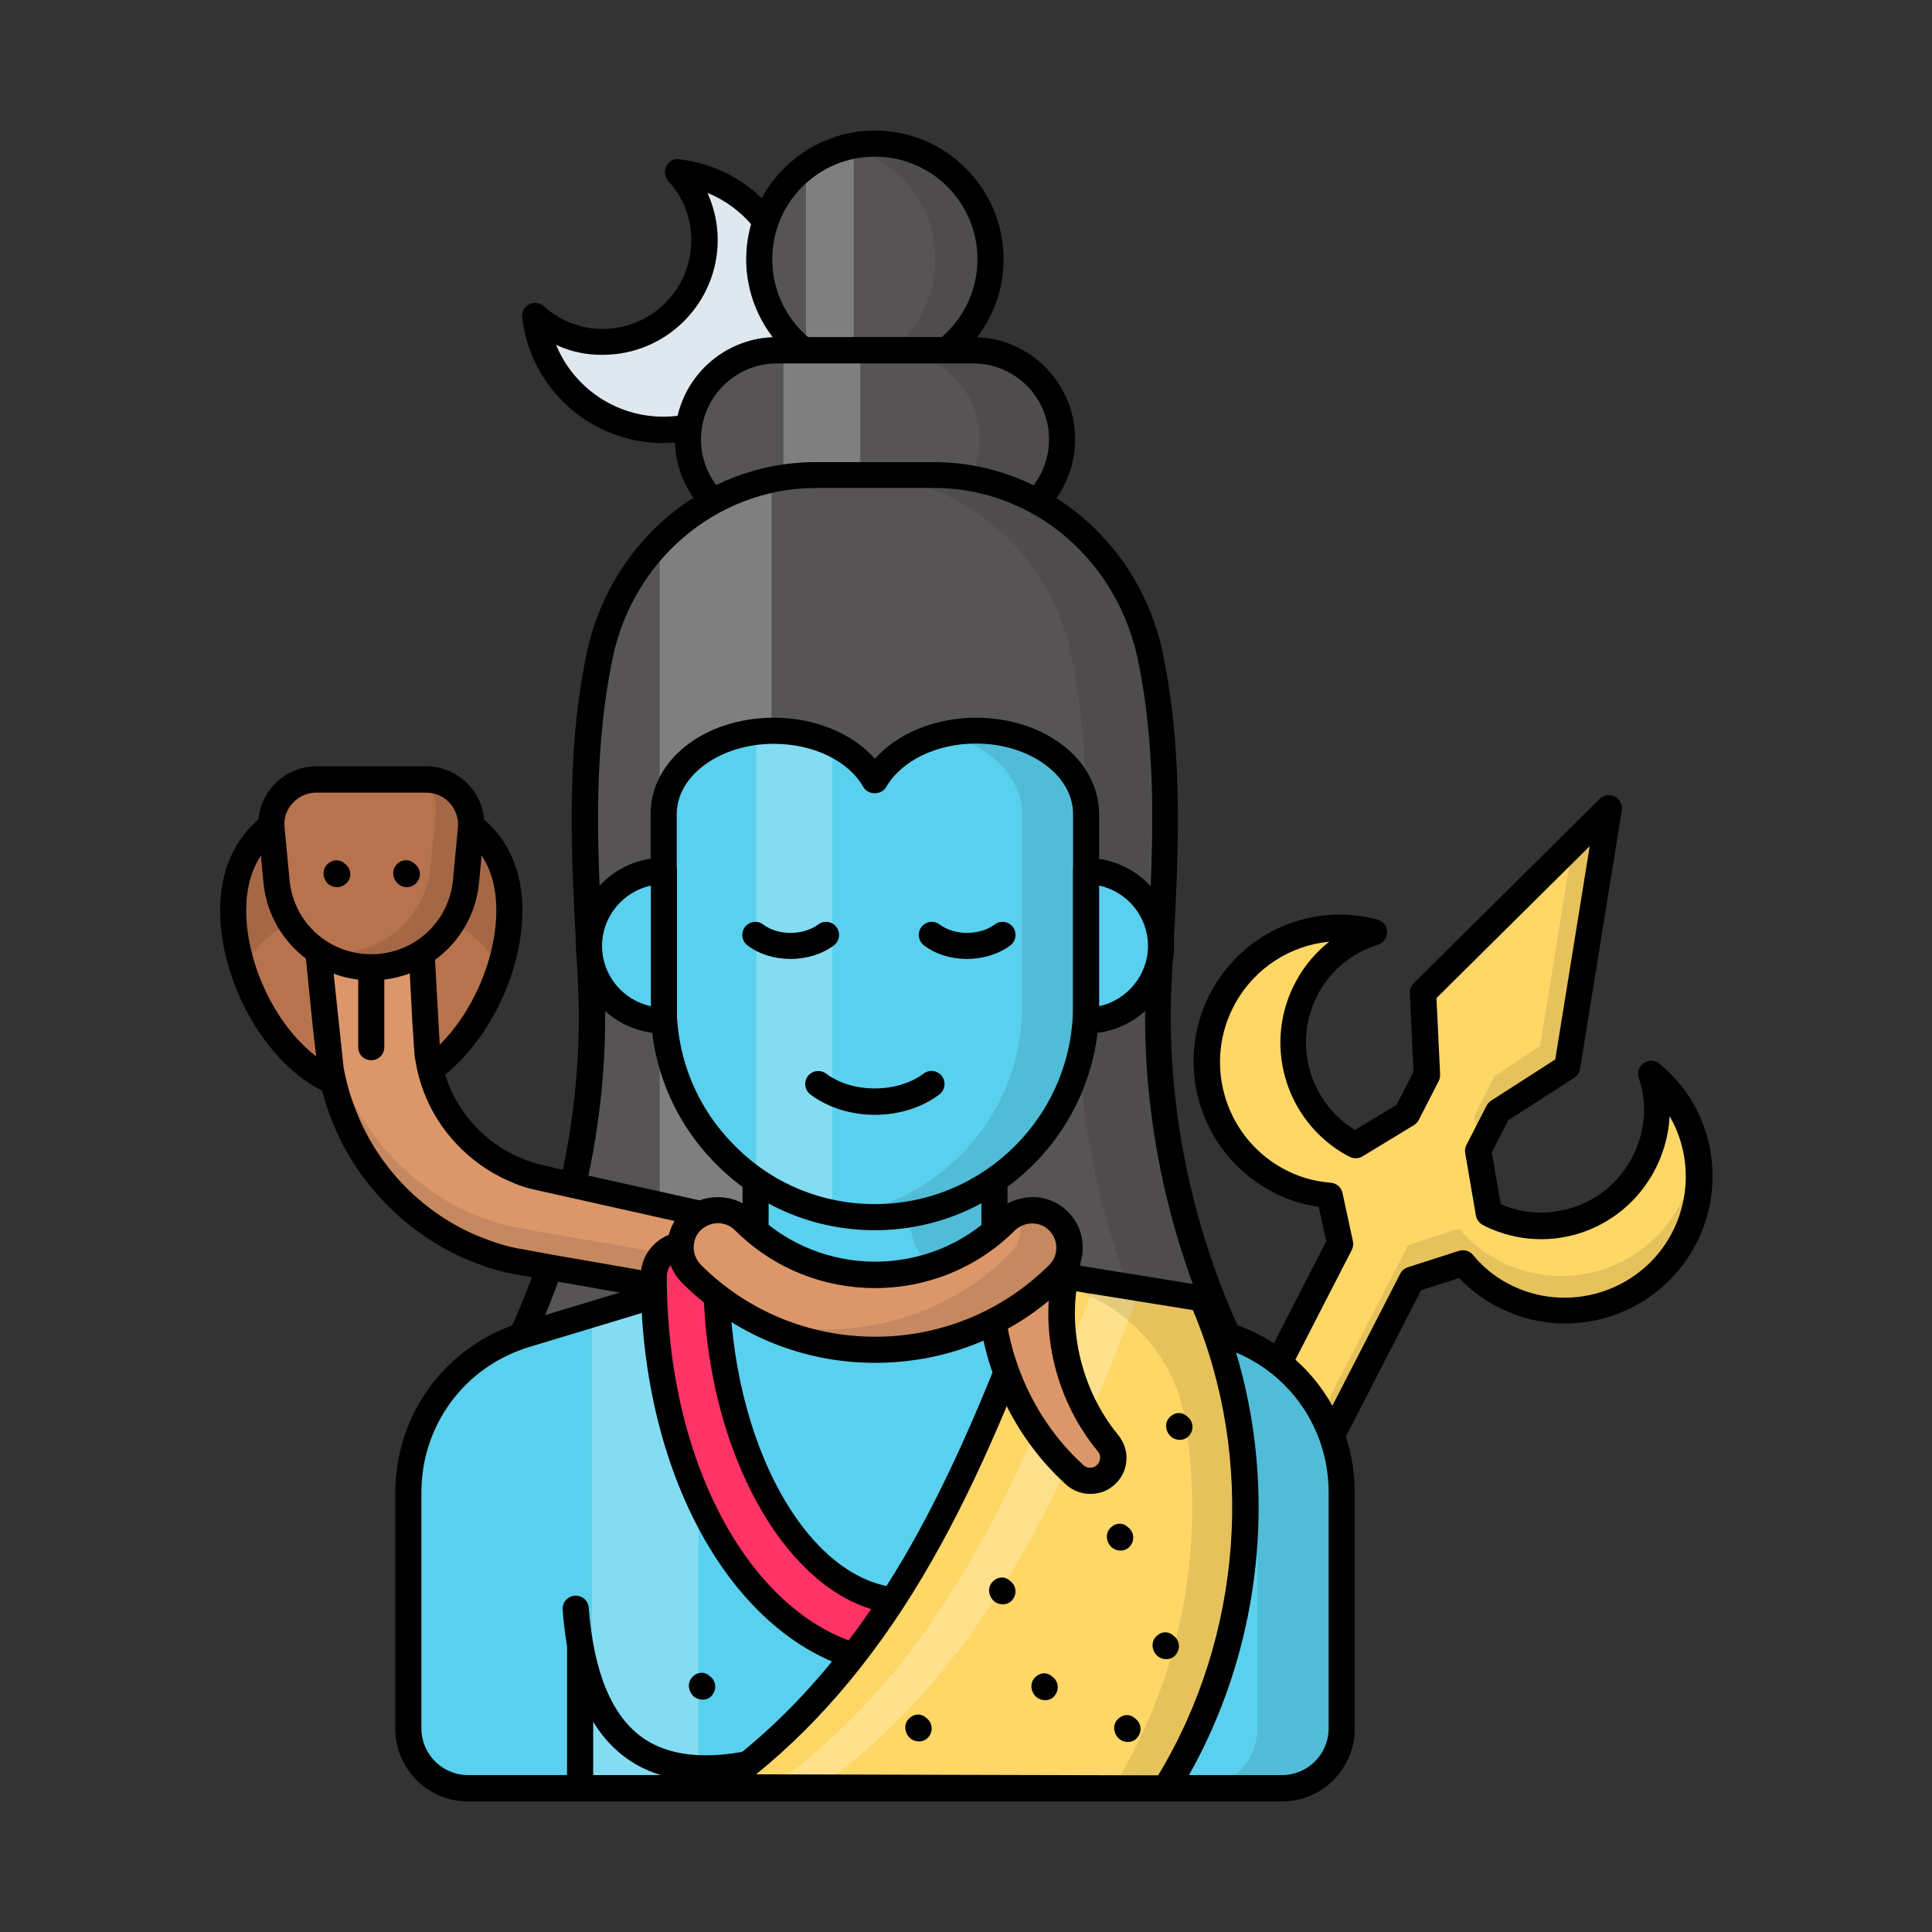 <!-- icon666.com - MILLIONS vector ICONS FREE --><svg id="Layer_1" enable-background="new 0 0 74 74" viewBox="0 0 74 74" xmlns="http://www.w3.org/2000/svg"><rect x="0" y="0" width="74" height="74" fill="#333333" stroke="none"/><g><g><g><path d="m30.35 11.52c0 2.74-2.21 4.95-4.95 4.95-2.53 0-4.62-1.9-4.9-4.37.69.62 1.59 1 2.59 1 2.15 0 3.9-1.74 3.9-3.9 0-1.01-.38-1.91-1.01-2.6 2.47.29 4.37 2.38 4.37 4.92z" fill="#dfe7ef"></path></g><g><path d="m25.4 16.97c-2.76 0-5.08-2.07-5.4-4.81-.02-.21.08-.41.27-.5.19-.1.41-.07.56.07.62.56 1.42.87 2.25.87 1.87 0 3.4-1.52 3.4-3.4 0-.84-.31-1.65-.88-2.26-.14-.15-.17-.38-.08-.57s.29-.3.5-.27c2.75.32 4.82 2.64 4.82 5.41.01 3.01-2.43 5.46-5.44 5.46zm-4.1-3.76c.67 1.63 2.27 2.75 4.11 2.75 2.45 0 4.45-2 4.45-4.45 0-1.84-1.12-3.45-2.76-4.12.25.56.39 1.17.39 1.8 0 2.42-1.97 4.4-4.4 4.4-.62.01-1.23-.12-1.79-.38z" fill="#000000"></path></g></g><g><path d="m37.94 9.93c0 2.45-1.98 4.43-4.43 4.43s-4.43-1.98-4.43-4.43 1.98-4.43 4.43-4.43 4.43 1.98 4.43 4.43z" fill="#565455"></path></g><g opacity=".25"><path d="m30.87 6.29v7.77c1.01.04 1.12.09 1.83.12v-8.51c-.71.03-.82.58-1.83.62z" fill="#fff"></path></g><g opacity=".1"><path d="m37.94 9.93c0 2.45-1.98 4.43-4.43 4.43-.37 0-.72-.04-1.06-.13 1.94-.47 3.37-2.21 3.37-4.3s-1.43-3.83-3.37-4.3c.34-.09.69-.13 1.06-.13 2.45 0 4.43 1.98 4.43 4.43z" fill="#000000"></path></g><g><path d="m33.51 14.85c-2.72 0-4.93-2.21-4.93-4.93.01-2.71 2.22-4.92 4.93-4.92s4.93 2.21 4.93 4.93c0 2.71-2.21 4.92-4.93 4.92zm0-8.85c-2.17 0-3.93 1.76-3.93 3.93s1.76 3.93 3.93 3.93 3.93-1.76 3.93-3.93-1.76-3.93-3.93-3.93z" fill="#000000"></path></g><g><path d="m40.68 16.83c0 1.88-1.53 3.41-3.41 3.41h-7.51c-1.88 0-3.41-1.53-3.41-3.41 0-1.88 1.53-3.41 3.41-3.41h7.51c1.88 0 3.41 1.53 3.41 3.41z" fill="#565455"></path></g><g opacity=".25"><path d="m30.01 13.42h2.94v6.81h-2.94z" fill="#fff"></path></g><g opacity=".1"><path d="m40.68 16.83c0 1.88-1.53 3.4-3.41 3.4h-3.16c1.88 0 3.41-1.52 3.41-3.4s-1.53-3.41-3.41-3.41h3.16c1.88 0 3.41 1.53 3.41 3.41z" fill="#000000"></path></g><g><path d="m37.27 20.73h-7.51c-2.15 0-3.91-1.75-3.91-3.91s1.75-3.91 3.91-3.91h7.51c2.15 0 3.91 1.75 3.91 3.91s-1.75 3.91-3.91 3.91zm-7.51-6.81c-1.6 0-2.91 1.3-2.91 2.91s1.3 2.91 2.91 2.91h7.51c1.6 0 2.91-1.3 2.91-2.91s-1.3-2.91-2.91-2.91z" fill="#000000"></path></g><g><path d="m64.58 47.25c-1.2 2.57-4.25 3.67-6.82 2.47-.69-.32-1.27-.78-1.73-1.33l-1.96.63-7.39 14.38-2.73-1.4 7.39-14.38-.4-1.85c-.71-.05-1.43-.25-2.09-.63-2.47-1.39-3.35-4.51-1.97-6.98 1.17-2.09 3.57-3.04 5.76-2.45-1.04.31-1.96 1.02-2.54 2.06-1.19 2.14-.43 4.84 1.71 6.03l.12.06 1.96-1.19.77-1.5-.15-3.15 7.12-7.06-1.6 9.91-2.64 1.7-.77 1.5.41 2.4.12.06c2.22 1.04 4.85.09 5.89-2.13.51-1.08.55-2.24.2-3.26 1.74 1.44 2.36 3.94 1.34 6.11z" fill="#ffd767"></path></g><g opacity=".1"><path d="m61.62 30.95-1.6 9.91-2.64 1.7-.7 1.38-.21-1.2.77-1.51 1.75-1.17 1.25-7.73z" fill="#000000"></path></g><g opacity=".1"><path d="m63.32 41.23c0 .06 0 .12-.02.19-.02-.09-.05-.19-.08-.28.04.03.07.06.1.09z" fill="#000000"></path></g><g opacity=".1"><path d="m64.58 47.25c-1.2 2.57-4.25 3.67-6.82 2.47-.69-.32-1.27-.79-1.73-1.34l-1.96.64-7.39 14.37-2.72-1.4.51-.99 2.07 1.07 7.39-14.38 1.96-.63c.46.55 1.04 1.01 1.73 1.33 2.57 1.2 5.62.1 6.83-2.47.31-.66.47-1.35.48-2.03.26 1.08.17 2.26-.35 3.36z" fill="#000000"></path></g><g><path d="m46.68 63.89c-.08 0-.15-.02-.23-.06l-2.73-1.4c-.12-.06-.21-.17-.25-.29-.04-.13-.03-.26.03-.38l7.3-14.22-.29-1.32c-.68-.09-1.32-.31-1.92-.65-2.71-1.52-3.67-4.96-2.16-7.66 1.25-2.25 3.86-3.35 6.33-2.69.22.06.37.25.37.48 0 .22-.14.42-.36.49-.95.29-1.75.93-2.25 1.82-1.03 1.85-.41 4.18 1.38 5.27l1.59-.96.65-1.26-.14-3.02c-.01-.14.05-.28.15-.38l7.12-7.06c.15-.15.39-.19.58-.09s.3.31.27.52l-1.6 9.91c-.02.14-.1.26-.22.34l-2.53 1.63-.63 1.23.34 1.98c.91.4 1.94.43 2.89.09.99-.36 1.77-1.08 2.22-2.03.44-.93.5-1.95.18-2.89-.07-.21 0-.45.19-.57.18-.13.43-.12.6.02 1.98 1.62 2.59 4.38 1.5 6.71-1.32 2.81-4.68 4.03-7.49 2.71-.63-.29-1.2-.7-1.68-1.21l-1.46.47-7.29 14.19c-.1.18-.28.28-.46.28zm-2.05-2.11 1.84.94 7.16-13.93c.06-.12.17-.21.29-.25l1.96-.63c.2-.06.41 0 .54.16.43.52.95.92 1.55 1.2 2.31 1.08 5.08.08 6.16-2.23.66-1.41.56-3.01-.18-4.29-.03.64-.19 1.27-.47 1.87-.56 1.19-1.55 2.1-2.78 2.55-1.24.45-2.58.38-3.77-.18l-.13-.07c-.14-.07-.24-.21-.27-.36l-.41-2.4c-.02-.11 0-.22.05-.31l.77-1.5c.04-.08.1-.14.17-.19l2.46-1.58 1.32-8.17-5.87 5.82.14 2.92c0 .09-.01.17-.05.25l-.77 1.5c-.04.08-.11.15-.19.2l-1.96 1.19c-.15.09-.33.1-.49.02l-.12-.06c-2.39-1.33-3.24-4.34-1.91-6.72.32-.58.75-1.07 1.24-1.46-1.47.14-2.83.99-3.59 2.35-1.25 2.23-.45 5.06 1.77 6.31.58.33 1.21.52 1.88.57.22.02.41.18.45.39l.4 1.85c.02.11.01.23-.04.33z" fill="#000000"></path></g><g><path d="m19.51 34.87c0 3.08-2.36 6.88-5.29 6.88-2.92 0-5.29-3.8-5.29-6.88 0-3.09 2.37-4.32 5.29-4.32 2.93 0 5.29 1.22 5.29 4.32z" fill="#b7734e"></path></g><g opacity=".1"><path d="m19.51 34.87c0 .74-.14 1.52-.38 2.27-.78-1.7-2.68-2.4-4.91-2.4-2.22 0-4.12.7-4.91 2.4-.24-.75-.38-1.53-.38-2.27 0-3.1 2.37-4.32 5.29-4.32 2.93 0 5.29 1.22 5.29 4.32z" fill="#000000"></path></g><g><path d="m14.22 42.25c-3.21 0-5.79-4.04-5.79-7.38 0-3.02 2.17-4.82 5.79-4.82s5.79 1.8 5.79 4.82c0 3.34-2.58 7.38-5.79 7.38zm0-11.2c-1.79 0-4.79.5-4.79 3.82 0 2.87 2.21 6.38 4.79 6.38s4.79-3.51 4.79-6.38c0-3.33-3-3.82-4.79-3.82z" fill="#000000"></path></g><g><path d="m35.77 18.19c4.16 0 7.59 3.06 8.33 7.16 0 .02.01.04.01.05.78 3.99.49 8.01.27 12.07-.36 6.73 1.72 13.56 5.77 18.95h-33.3c4.05-5.38 6.13-12.22 5.77-18.95-.22-4.06-.51-8.08.27-12.07 0-.02.01-.04.01-.05.74-4.1 4.17-7.16 8.33-7.16z" fill="#565455"></path></g><g opacity=".25"><path d="m25.27 20.75v35.67h4.28v-38.05c-1.66.35-3.13 1.2-4.28 2.38z" fill="#fff"></path></g><g opacity=".1"><path d="m50.16 56.43h-3.02c-4.06-5.39-6.14-12.22-5.78-18.95.22-4.06.51-8.08-.27-12.07 0-.02-.01-.04-.01-.06-.74-4.09-4.17-7.16-8.33-7.16h3.03c4.16 0 7.59 3.07 8.33 7.16 0 .02.01.04.01.06.78 3.99.49 8.01.27 12.07-.36 6.73 1.72 13.56 5.77 18.95z" fill="#000000"></path></g><g><path d="m50.16 56.93h-33.3c-.19 0-.36-.11-.45-.28-.08-.17-.07-.37.05-.52 3.96-5.26 6.03-12.05 5.67-18.62l-.04-.82c-.2-3.73-.42-7.59.32-11.37.8-4.43 4.51-7.62 8.83-7.62h4.52c4.32 0 8.03 3.19 8.83 7.57.75 3.83.54 7.69.33 11.42l-.04.82c-.35 6.57 1.72 13.36 5.67 18.62.11.15.13.35.05.52-.07.17-.25.28-.44.28zm-32.31-1h31.34c-3.72-5.32-5.64-12-5.29-18.48l.04-.82c.21-3.84.41-7.47-.31-11.13-.72-3.97-4.01-6.81-7.85-6.81h-4.52c-3.84 0-7.14 2.84-7.84 6.75-.73 3.72-.53 7.35-.32 11.19l.04.82c.35 6.48-1.58 13.15-5.29 18.48z" fill="#000000"></path></g><g><path d="m16.13 36.2.15 2.88.04.72.05.57c.06.35.12.71.24 1.05.45 1.38 1.48 2.57 2.79 3.24.33.16.68.31 1.04.4l.27.08.35.08.7.16 2.81.63 5.63 1.25c.77.17 1.26.94 1.09 1.71-.17.75-.9 1.23-1.64 1.1l-5.68-.99-2.84-.49-.71-.12-.36-.06-.43-.09c-.58-.12-1.13-.32-1.68-.55-2.16-.97-3.94-2.8-4.8-5.05-.22-.56-.37-1.14-.49-1.73l-.11-.87-.07-.72-.28-2.9c-.11-1.08.68-2.05 1.77-2.16 1.08-.11 2.05.68 2.16 1.77z" fill="#db976a"></path></g><g opacity=".1"><path d="m31.3 48.94c-.17.75-.9 1.23-1.65 1.1l-5.68-.98-2.84-.49-.71-.13-.35-.06-.43-.09c-.58-.13-1.14-.33-1.68-.56-2.16-.96-3.94-2.8-4.8-5.05-.22-.56-.37-1.14-.49-1.73l-.11-.87-.07-.71-.29-2.87c-.02-.25 0-.49.06-.71l.23 2.27.07.72.11.86c.12.59.27 1.18.49 1.73.86 2.25 2.64 4.09 4.8 5.06.54.23 1.1.43 1.68.55l.43.09.35.07.71.12 2.84.49 5.68.99c.63.11 1.24-.21 1.52-.76.15.29.2.62.13.96z" fill="#000000"></path></g><g><path d="m29.9 50.56c-.11 0-.22-.01-.33-.03l-10.04-1.76c-.54-.11-1.1-.3-1.77-.58-2.32-1.04-4.17-2.98-5.07-5.33-.21-.52-.37-1.1-.51-1.81l-.19-1.63-.29-2.87c-.13-1.36.86-2.57 2.22-2.71.66-.06 1.3.13 1.81.55s.83 1.01.89 1.67c0 .01.01.11.01.12l.23 4.15c.04.28.11.61.22.92.41 1.27 1.34 2.34 2.55 2.96.29.13.61.28.93.36l1.31.31 8.44 1.88c1.04.23 1.7 1.27 1.47 2.31-.2.88-.99 1.49-1.88 1.49zm-15.74-15.73c-.05 0-.1 0-.15.01-.81.08-1.4.8-1.32 1.61l.47 4.44c.12.62.27 1.14.46 1.61.81 2.12 2.46 3.86 4.54 4.78.6.25 1.1.42 1.58.52l1.48.27 8.52 1.48c.49.08.96-.23 1.07-.72.11-.5-.21-1-.71-1.11l-9.79-2.19c-.4-.1-.77-.27-1.11-.43-1.46-.74-2.57-2.03-3.06-3.54-.13-.38-.21-.78-.26-1.13l-.09-1.34-.15-2.88.5-.03-.5-.03c-.09-.75-.73-1.32-1.48-1.32z" fill="#000000"></path></g><g><path d="m51.39 57.17v9.03c0 1.27-1.03 2.29-2.29 2.29h-31.17c-1.27 0-2.29-1.03-2.29-2.29v-9.03c0-2.78 1.82-5.25 4.5-6.06l7.17-2.17c.96-.3 1.63-1.18 1.63-2.19v-5.11h9.15v5.11c0 1.01.66 1.89 1.63 2.19l7.17 2.17c2.68.82 4.5 3.28 4.5 6.06z" fill="#5aed99" style="fill: rgb(89, 208, 238);"></path></g><g opacity=".25"><path d="m22.67 50.35v18.15h4.08v-19.38z" fill="#fff"></path></g><g opacity=".1"><path d="m51.39 57.18v9.03c0 1.26-1.02 2.29-2.29 2.29h-3.23c1.26 0 2.29-1.03 2.29-2.29v-9.03c0-2.79-1.82-5.25-4.5-6.07l-7.17-2.16c-.97-.3-1.63-1.18-1.63-2.19v-5.11h3.23v5.11c0 1.01.67 1.89 1.63 2.19l7.17 2.16c2.68.82 4.5 3.28 4.5 6.07z" fill="#000000"></path></g><g><path d="m49.1 69h-31.17c-1.54 0-2.79-1.25-2.79-2.79v-9.03c0-3.03 1.95-5.66 4.85-6.54l7.18-2.17c.76-.23 1.27-.92 1.27-1.71v-5.1c0-.28.22-.5.5-.5h9.15c.28 0 .5.22.5.5v5.1c0 .8.51 1.48 1.27 1.71l7.18 2.17c2.9.88 4.85 3.5 4.85 6.54v9.03c0 1.54-1.25 2.79-2.79 2.79zm-19.66-26.85v4.6c0 1.24-.8 2.31-1.98 2.67l-7.18 2.17c-2.48.75-4.14 2.99-4.14 5.58v9.03c0 .99.8 1.79 1.79 1.79h31.17c.99 0 1.79-.8 1.79-1.79v-9.03c0-2.59-1.66-4.83-4.14-5.58l-7.18-2.17c-1.19-.36-1.98-1.43-1.98-2.67v-4.6z" fill="#000000"></path></g><g><path d="m22.22 69c-.28 0-.5-.22-.5-.5v-5.45c0-.28.22-.5.5-.5s.5.22.5.5v5.45c0 .28-.22.5-.5.5z" fill="#000000"></path></g><g><path d="m27.04 68.23c-1.18 0-2.17-.28-2.98-.84-1.47-1.02-2.29-2.9-2.51-5.73-.02-.28.19-.52.46-.54.29-.02.52.19.54.46.19 2.48.89 4.16 2.08 4.99 1.14.79 2.83.88 5.02.24.27-.08.54.08.62.34s-.08.54-.34.62c-1.06.31-2.02.46-2.89.46z" fill="#000000"></path></g><g><path d="m26.91 65.1c-.11 0-.21-.03-.31-.1-.22-.17-.29-.5-.12-.72s.46-.28.67-.11l.05.04c.22.17.26.48.09.7-.08.13-.23.19-.38.19z" fill="#000000"></path></g><g><path d="m41.6 31.17v7.37c0 4.47-3.62 8.09-8.09 8.09-2.23 0-4.26-.91-5.72-2.37-1.47-1.47-2.37-3.48-2.37-5.72v-7.37c.01-1.76 1.89-3.17 4.22-3.17 1.74 0 3.23.79 3.87 1.92.64-1.13 2.13-1.92 3.87-1.92 2.33-.01 4.21 1.4 4.22 3.17z" fill="#5aed99" style="fill: rgb(89, 208, 238);"></path></g><g opacity=".25"><path d="m29.64 27.99c-.23 0-.45.02-.67.05v17.16c.87.59 1.84 1.03 2.91 1.25v-17.97c-.65-.3-1.41-.49-2.24-.49z" fill="#fff"></path></g><g opacity=".1"><path d="m41.6 31.17v7.37c0 4.46-3.62 8.09-8.09 8.09-.41 0-.82-.03-1.22-.09 3.89-.6 6.86-3.96 6.86-8v-7.37c-.02-1.44-1.26-2.65-2.99-3.04.39-.09.8-.14 1.23-.14 2.32 0 4.2 1.41 4.21 3.18z" fill="#000000"></path></g><g><path d="m33.51 47.12c-2.3 0-4.46-.9-6.07-2.52-1.62-1.62-2.52-3.78-2.52-6.07v-7.37c.01-2.06 2.08-3.67 4.72-3.67 1.57 0 3.01.6 3.87 1.57.87-.97 2.31-1.57 3.87-1.57 2.63 0 4.7 1.61 4.72 3.67v7.37c0 4.74-3.85 8.59-8.59 8.59zm-3.87-18.63c-2.04 0-3.71 1.2-3.72 2.68v7.36c0 2.02.79 3.93 2.23 5.36 1.42 1.44 3.33 2.23 5.36 2.23 4.18 0 7.59-3.4 7.59-7.59v-7.37c-.01-1.48-1.68-2.68-3.72-2.68-1.51 0-2.86.66-3.44 1.67-.18.31-.69.31-.87 0-.56-1-1.91-1.66-3.43-1.66z" fill="#000000"></path></g><g><path d="m37.04 36.73c-.6 0-1.19-.17-1.65-.52-.22-.17-.26-.48-.1-.7s.48-.27.7-.1c.57.43 1.53.43 2.11 0 .22-.17.53-.12.7.1.16.22.12.53-.1.7-.47.35-1.07.52-1.66.52z" fill="#000000"></path></g><g><path d="m33.51 42.7c-.89 0-1.78-.26-2.47-.78-.22-.17-.26-.48-.1-.7.17-.22.48-.26.7-.1 1.01.76 2.72.76 3.74 0 .22-.17.53-.12.7.1.16.22.12.53-.1.7-.69.52-1.58.78-2.47.78z" fill="#000000"></path></g><g><path d="m30.28 36.73c-.6 0-1.19-.17-1.65-.52-.22-.17-.26-.48-.1-.7.17-.22.48-.27.7-.1.57.43 1.53.43 2.11 0 .22-.17.54-.12.7.1s.12.53-.1.7c-.47.35-1.07.52-1.66.52z" fill="#000000"></path></g><g><path d="m34.73 63.73c-5.43 0-9.69-6.52-9.69-14.85 0-.66.54-1.2 1.2-1.2s1.2.54 1.2 1.2c0 6.75 3.34 12.45 7.29 12.45.66 0 1.2.54 1.2 1.2 0 .67-.53 1.2-1.2 1.2z" fill="#f36"></path></g><g><path d="m34.73 64.23c-5.71 0-10.19-6.74-10.19-15.35 0-.94.76-1.7 1.7-1.7s1.7.76 1.7 1.7c0 6.48 3.11 11.95 6.79 11.95.94 0 1.7.76 1.7 1.7s-.76 1.7-1.7 1.7zm-8.49-16.04c-.39 0-.7.31-.7.7 0 8.04 4.04 14.35 9.19 14.35.39 0 .7-.31.7-.7s-.31-.7-.7-.7c-4.22 0-7.79-5.93-7.79-12.95 0-.39-.31-.7-.7-.7z" fill="#000000"></path></g><g><path d="m44.64 68.5c3.51-5.6 4.04-12.76 1.41-18.77l-6-.97c-1.4 3.66-2.81 7.34-4.77 10.76s-4.5 6.62-7.82 8.94z" fill="#ffd767"></path></g><g opacity=".25"><path d="m43.81 49.04c-1.36 3.57-2.75 7.14-4.66 10.48-1.96 3.43-4.5 6.62-7.82 8.94h-1.82c3.33-2.32 5.87-5.51 7.82-8.94 1.96-3.43 3.37-7.1 4.77-10.76z" fill="#fff"></path></g><g opacity=".1"><path d="m44.64 68.5h-2.03c2.64-4.22 3.59-9.33 2.77-14.16-.46-2.74-2.71-4.82-5.46-5.27.04-.1.08-.21.12-.31l6 .97c2.65 6.01 2.11 13.17-1.4 18.77z" fill="#000000"></path></g><g><path d="m44.64 69-17.18-.04c-.22 0-.41-.14-.48-.35s.01-.43.19-.56c2.93-2.04 5.51-4.99 7.67-8.77 1.94-3.4 3.36-7.11 4.74-10.69.09-.22.32-.35.55-.31l6 .97c.17.03.31.14.38.29 2.7 6.14 2.15 13.51-1.44 19.24-.1.13-.26.22-.43.22zm-15.68-1.04 15.4.04c3.23-5.34 3.74-12.11 1.33-17.82l-5.33-.86c-1.34 3.5-2.75 7.11-4.66 10.45-1.92 3.38-4.19 6.13-6.74 8.19z" fill="#000000"></path></g><g><path d="m44.47 36.23c0 1.59-1.29 2.87-2.87 2.87v-5.73c1.58-.01 2.87 1.27 2.87 2.86z" fill="#5aed99" style="fill: rgb(89, 208, 238);"></path></g><g><path d="m41.6 39.59c-.28 0-.5-.22-.5-.5v-5.73c0-.28.22-.5.5-.5 1.86 0 3.37 1.51 3.37 3.37s-1.51 3.36-3.37 3.36zm.5-5.67v4.62c1.06-.23 1.87-1.18 1.87-2.31s-.8-2.08-1.87-2.31z" fill="#000000"></path></g><g><path d="m22.56 36.23c0 1.59 1.29 2.87 2.87 2.87v-5.73c-1.58-.01-2.87 1.27-2.87 2.86z" fill="#5aed99" style="fill: rgb(89, 208, 238);"></path></g><g><path d="m25.43 39.59c-1.86 0-3.37-1.51-3.37-3.37s1.51-3.37 3.37-3.37c.28 0 .5.22.5.5v5.73c0 .29-.23.51-.5.51zm-.5-5.67c-1.06.23-1.87 1.18-1.87 2.31s.8 2.08 1.87 2.31z" fill="#000000"></path></g><g><path d="m35.2 66.7c-.11 0-.21-.03-.31-.1-.22-.17-.29-.5-.12-.72s.46-.28.67-.11l.05.04c.22.17.26.48.09.7-.09.13-.23.19-.38.19z" fill="#000000"></path></g><g><path d="m40.03 65.12c-.11 0-.21-.03-.31-.1-.22-.17-.29-.5-.12-.72s.46-.28.67-.11l.05.04c.22.17.26.48.09.7-.08.13-.23.19-.38.19z" fill="#000000"></path></g><g><path d="m44.67 63.55c-.11 0-.21-.03-.31-.1-.22-.17-.29-.5-.12-.72s.46-.28.67-.11l.05.04c.22.17.26.48.09.7-.08.12-.23.19-.38.19z" fill="#000000"></path></g><g><path d="m45.19 55.15c-.11 0-.21-.03-.31-.1-.22-.17-.29-.5-.12-.72s.46-.28.67-.11l.05.04c.22.17.26.48.09.7-.09.12-.23.19-.38.19z" fill="#000000"></path></g><g><path d="m42.92 59.39c-.11 0-.21-.03-.31-.1-.22-.17-.29-.5-.12-.72s.46-.28.67-.11l.05.04c.22.17.26.48.09.7-.08.12-.23.19-.38.19z" fill="#000000"></path></g><g><path d="m41.28 54.37c-.11 0-.21-.03-.31-.1-.22-.17-.29-.5-.12-.72s.46-.28.67-.11l.05.04c.22.17.26.48.09.7-.09.12-.23.19-.38.19z" fill="#000000"></path></g><g><path d="m43.2 66.72c-.11 0-.21-.03-.31-.1-.22-.17-.29-.5-.12-.72s.46-.28.67-.11l.05.04c.22.17.26.48.09.7-.09.13-.23.19-.38.19z" fill="#000000"></path></g><g><path d="m38.41 61.45c-.11 0-.21-.03-.31-.1-.22-.17-.29-.5-.12-.72s.46-.28.67-.11l.05.04c.22.17.26.48.09.7-.08.12-.23.19-.38.19z" fill="#000000"></path></g><g><g><path d="m40.84 48.75c-.49 2.15.07 4.68 1.6 6.51l.01.01c.31.38.26.93-.12 1.25-.34.28-.84.27-1.16-.03-2.18-1.98-3.44-5.01-3.22-8.14v-.04c.06-.81.76-1.41 1.56-1.35.81.06 1.41.76 1.35 1.56.01.08-.01.16-.02.23z" fill="#db976a"></path></g><g><path d="m41.76 57.22c-.33 0-.67-.12-.93-.36-2.35-2.13-3.61-5.33-3.38-8.54.04-.56.28-1.04.68-1.38s.91-.52 1.43-.47c.52.04 1 .28 1.34.67.34.4.51.9.47 1.43-.01.1-.02.2-.04.29v.01c-.47 2.03.12 4.42 1.49 6.08.24.3.36.66.32 1.02-.03.37-.21.7-.5.94-.25.21-.56.31-.88.31zm-2.35-9.76c-.23 0-.45.08-.63.23-.19.17-.31.4-.33.66-.21 2.95.93 5.84 3.05 7.77.14.13.36.13.5.01.16-.14.19-.38.05-.54-1.6-1.93-2.25-4.59-1.71-6.95.01-.05.02-.1.02-.15.02-.26-.06-.5-.23-.7s-.4-.31-.66-.33c-.01 0-.04 0-.06 0z" fill="#000000"></path></g></g><g><g><path d="m33.52 51.7c-2.55 0-5.1-.97-7.04-2.91-.56-.56-.56-1.47 0-2.03s1.47-.56 2.03 0c2.76 2.76 7.25 2.76 10.02.01.56-.56 1.47-.56 2.03 0s.56 1.47 0 2.03c-1.95 1.94-4.5 2.9-7.04 2.9z" fill="#db976a"></path></g></g><g opacity=".1"><path d="m40.55 48.81c-1.94 1.93-4.49 2.89-7.03 2.89-1.63 0-3.25-.39-4.72-1.19.93.27 1.88.41 2.84.41 2.54 0 5.09-.96 7.03-2.89.42-.42.53-1.05.31-1.56.52-.22 1.14-.12 1.57.31.56.56.56 1.47 0 2.03z" fill="#000000"></path></g><g><g><path d="m33.52 52.2c-2.8 0-5.42-1.09-7.39-3.06-.37-.37-.57-.85-.57-1.37s.2-1 .57-1.37c.73-.73 2-.73 2.73 0 2.56 2.56 6.74 2.57 9.31.01.36-.36.87-.55 1.37-.56.52 0 1 .2 1.37.57s.56.85.56 1.37-.2 1-.57 1.37c-1.97 1.96-4.59 3.04-7.38 3.04zm-6.02-5.35c-.25 0-.48.1-.66.27s-.27.41-.27.66.1.48.27.66c1.78 1.78 4.16 2.76 6.68 2.76s4.89-.98 6.67-2.75c.18-.18.27-.41.27-.66s-.1-.48-.27-.66c-.18-.18-.41-.27-.66-.27-.25 0-.48.1-.66.27-2.96 2.95-7.77 2.94-10.72-.01-.17-.17-.41-.27-.65-.27z" fill="#000000"></path></g></g><g><path d="m18.04 31.75-.19 2c-.18 1.87-1.75 3.3-3.63 3.3-1.88 0-3.45-1.43-3.63-3.3l-.19-2c-.1-1.01.7-1.89 1.72-1.89h4.2c1.02 0 1.81.88 1.72 1.89z" fill="#b7734e"></path></g><g opacity=".1"><path d="m18.04 31.75-.19 2c-.18 1.87-1.75 3.31-3.63 3.31-.75 0-1.45-.23-2.04-.63.22.05.45.07.68.07 1.88 0 3.45-1.43 3.63-3.3l.19-2c.05-.51-.13-.98-.45-1.33h.09c1.02 0 1.81.87 1.72 1.88z" fill="#000000"></path></g><g><path d="m14.22 37.55c-2.15 0-3.93-1.62-4.13-3.76l-.19-2c-.06-.62.15-1.24.57-1.71.42-.46 1.02-.73 1.65-.73h4.2c.63 0 1.23.27 1.65.73s.63 1.08.57 1.71l-.19 2c-.2 2.15-1.98 3.76-4.13 3.76zm-2.1-7.19c-.35 0-.67.14-.91.4s-.35.59-.31.94l.19 2c.15 1.63 1.5 2.85 3.13 2.85s2.98-1.23 3.13-2.85l.19-2c.03-.35-.08-.68-.31-.94-.24-.26-.56-.4-.91-.4z" fill="#000000"></path></g><g><path d="m14.22 40.61c-.28 0-.5-.22-.5-.5v-3.05c0-.28.22-.5.5-.5s.5.22.5.5v3.05c0 .27-.22.5-.5.5z" fill="#000000"></path></g><g><g><path d="m15.58 33.98c-.11 0-.22-.03-.31-.11-.22-.17-.28-.5-.11-.72s.46-.27.68-.1l.05.04c.22.17.26.48.08.7-.09.12-.24.19-.39.19z" fill="#000000"></path></g><g><path d="m12.91 33.98c-.11 0-.21-.03-.31-.1-.22-.17-.28-.5-.11-.72s.46-.28.68-.11l.05.04c.22.17.26.48.09.7-.11.12-.25.19-.4.19z" fill="#000000"></path></g></g></g></svg>